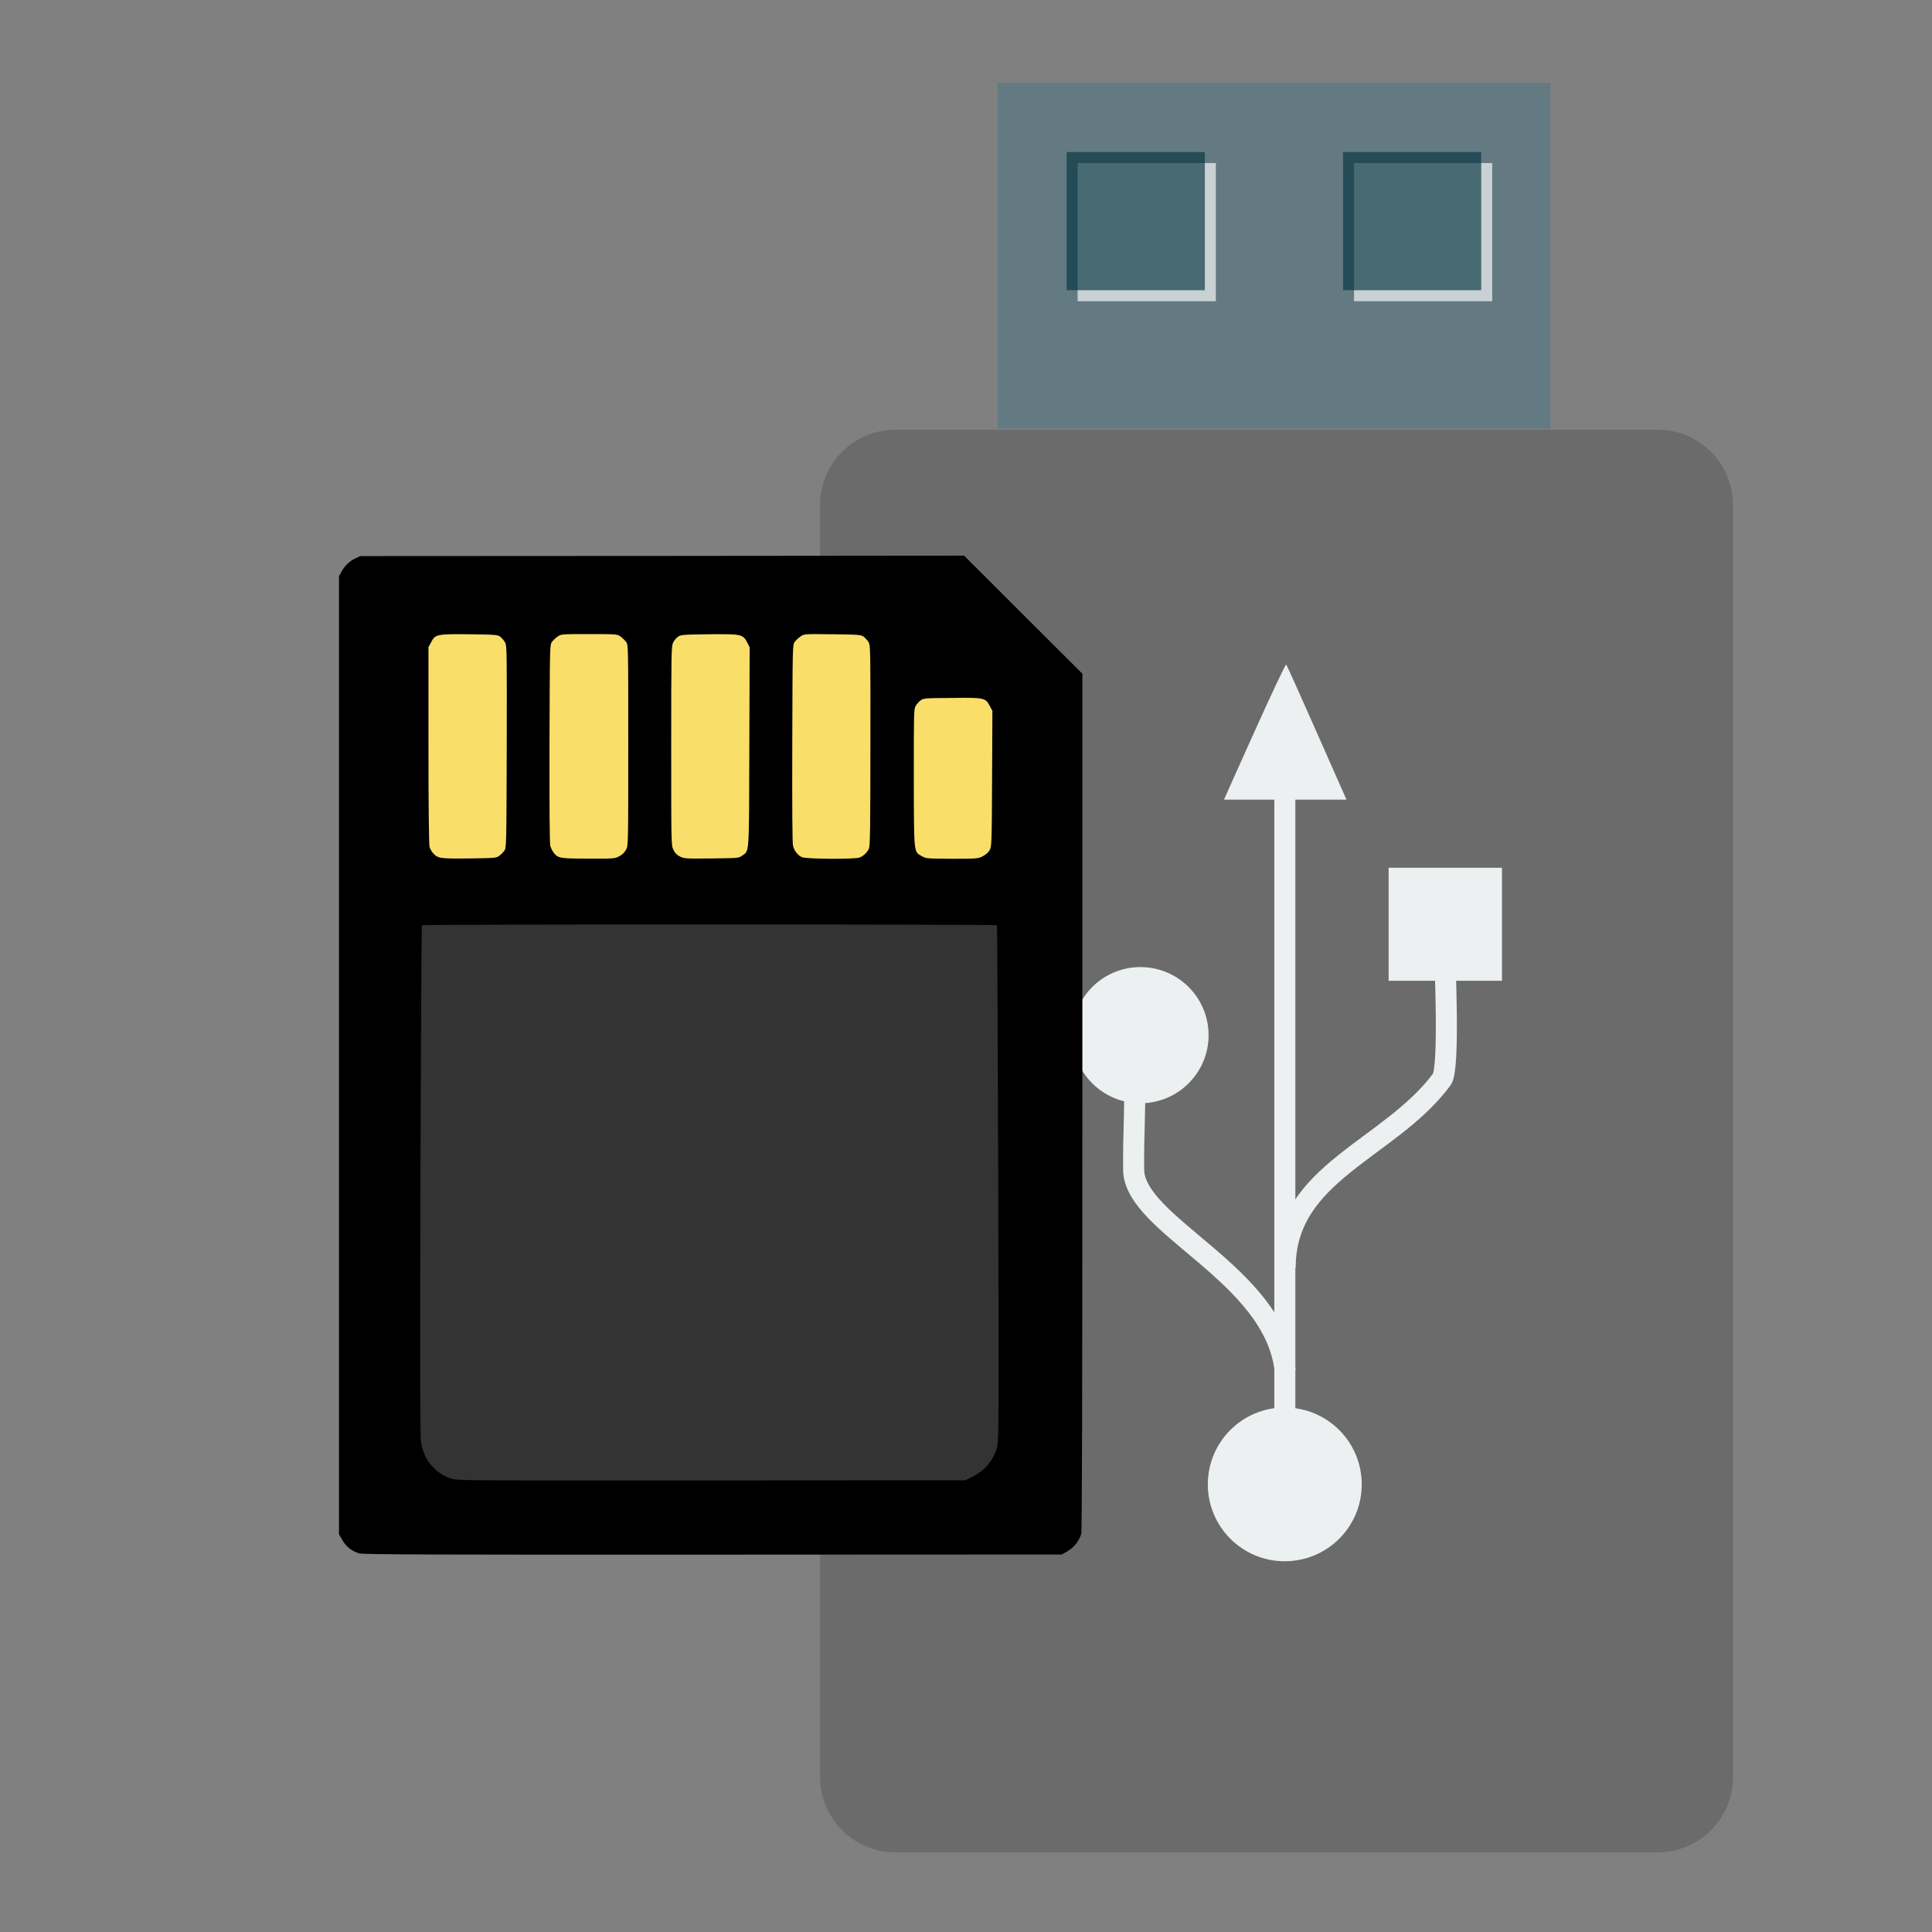 <?xml version="1.0" encoding="UTF-8"?>
<svg xmlns="http://www.w3.org/2000/svg" xmlns:xlink="http://www.w3.org/1999/xlink" width="48pt" height="48pt" viewBox="0 0 48 48" version="1.1">
<rect x="0" y="0" width="48" height="48" fill="#808080" stroke="none"/>
<g id="surface1">
<path style=" stroke:none;fill-rule:nonzero;fill:rgb(38.824%,47.843%,50.98%);fill-opacity:1;" d="M 24.785 10.645 L 38.52 10.645 L 38.52 2.062 L 24.785 2.062 Z M 24.785 10.645 "/>
<path style=" stroke:none;fill-rule:nonzero;fill:rgb(100%,100%,100%);fill-opacity:0.655;" d="M 26.773 7.484 L 30.207 7.484 L 30.207 4.051 L 26.773 4.051 Z M 26.773 7.484 "/>
<path style=" stroke:none;fill-rule:nonzero;fill:rgb(1.961%,20.784%,24.706%);fill-opacity:0.655;" d="M 26.5 7.211 L 29.934 7.211 L 29.934 3.777 L 26.5 3.777 Z M 26.5 7.211 "/>
<path style=" stroke:none;fill-rule:nonzero;fill:rgb(100%,100%,100%);fill-opacity:0.655;" d="M 33.641 7.484 L 37.074 7.484 L 37.074 4.051 L 33.641 4.051 Z M 33.641 7.484 "/>
<path style=" stroke:none;fill-rule:nonzero;fill:rgb(1.961%,20.784%,24.706%);fill-opacity:0.655;" d="M 33.367 7.211 L 36.801 7.211 L 36.801 3.777 L 33.367 3.777 Z M 33.367 7.211 "/>
<path style="fill-rule:nonzero;fill:#6B6B6B;fill-opacity:1;stroke-width:9.766;stroke-linecap:butt;stroke-linejoin:miter;stroke:#6B6B6B;stroke-opacity:1;stroke-miterlimit:4;" d="M 155.258 119.126 L 356.716 119.126 C 365.05 119.126 371.758 125.834 371.758 134.167 L 371.758 470.334 C 371.758 478.626 365.05 485.376 356.716 485.376 L 155.258 485.376 C 146.966 485.376 140.216 478.626 140.216 470.334 L 140.216 134.167 C 140.216 125.834 146.966 119.126 155.258 119.126 Z M 155.258 119.126 " transform="matrix(0.094,0,0,0.094,7.652,-0.063)"/>
<path style=" stroke:none;fill-rule:nonzero;fill:rgb(92.549%,94.118%,94.51%);fill-opacity:1;" d="M 34.5 24.367 L 34.5 21.559 L 37.316 21.559 L 37.316 24.367 Z M 34.5 24.367 "/>
<path style=" stroke:none;fill-rule:nonzero;fill:rgb(92.549%,94.118%,94.51%);fill-opacity:1;" d="M 31.918 34.969 C 32.977 34.969 33.832 35.824 33.832 36.879 C 33.832 37.934 32.977 38.789 31.918 38.789 C 30.863 38.789 30.008 37.934 30.008 36.879 C 30.008 35.824 30.863 34.969 31.918 34.969 Z M 31.918 34.969 "/>
<path style=" stroke:none;fill-rule:nonzero;fill:rgb(92.549%,94.118%,94.51%);fill-opacity:1;" d="M 28.332 24.027 C 29.27 24.027 30.027 24.785 30.027 25.719 C 30.027 26.652 29.27 27.41 28.332 27.41 C 27.398 27.41 26.641 26.652 26.641 25.719 C 26.641 24.785 27.398 24.027 28.332 24.027 Z M 28.332 24.027 "/>
<path style=" stroke:none;fill-rule:evenodd;fill:rgb(92.549%,94.118%,94.51%);fill-opacity:1;" d="M 30.41 19.867 C 30.41 19.867 31.922 16.461 31.957 16.512 C 31.996 16.562 33.453 19.867 33.453 19.867 Z M 30.41 19.867 "/>
<path style="fill:none;stroke-width:6.08;stroke-linecap:butt;stroke-linejoin:miter;stroke:rgb(92.549%,94.118%,94.51%);stroke-opacity:1;stroke-miterlimit:2.013;" d="M 256.77 269.507 C 253.77 241.509 213.136 227.646 213 211.42 C 212.909 200.42 213.454 195.603 213.363 181.603 " transform="matrix(0.086,0,0,0.086,9.847,10.877)"/>
<path style="fill:none;stroke-width:6.08;stroke-linecap:butt;stroke-linejoin:miter;stroke:rgb(92.549%,94.118%,94.51%);stroke-opacity:1;stroke-miterlimit:2.013;" d="M 256.77 239.736 C 256.77 212.147 287.04 205.647 302.085 185.285 C 304.358 181.831 302.858 150.651 302.858 148.651 " transform="matrix(0.086,0,0,0.086,9.847,10.877)"/>
<path style="fill:none;stroke-width:6.08;stroke-linecap:butt;stroke-linejoin:miter;stroke:rgb(92.549%,94.118%,94.51%);stroke-opacity:1;stroke-miterlimit:2.013;" d="M 256.679 302.914 L 256.679 96.154 " transform="matrix(0.086,0,0,0.086,9.847,10.877)"/>
<path style=" stroke:none;fill-rule:nonzero;fill:rgb(20%,20%,20%);fill-opacity:1;" d="M 9.32 19.562 L 25.707 19.562 L 25.707 38.039 L 9.32 38.039 Z M 9.32 19.562 "/>
<path style=" stroke:none;fill-rule:nonzero;fill:rgb(97.647%,87.059%,41.176%);fill-opacity:1;" d="M 17.938 15.496 C 17.836 15.496 17.723 15.5 17.602 15.5 C 16.805 15.508 16.805 15.508 16.711 15.586 C 16.664 15.629 16.609 15.695 16.59 15.734 C 16.559 15.816 16.547 20.941 16.582 21.094 C 16.609 21.215 16.738 21.336 16.879 21.375 C 16.938 21.395 17.301 21.402 17.73 21.395 C 18.422 21.383 18.488 21.379 18.594 21.316 C 18.656 21.281 18.723 21.223 18.734 21.188 C 18.762 21.109 18.809 18.719 18.812 16.992 L 18.816 15.82 L 18.727 15.688 C 18.66 15.594 18.598 15.543 18.516 15.523 C 18.461 15.508 18.246 15.5 17.938 15.496 Z M 13.812 15.609 L 13.668 15.727 L 13.523 15.848 L 13.512 18.48 C 13.504 20.238 13.512 21.145 13.539 21.219 C 13.586 21.363 13.719 21.469 13.895 21.492 C 13.977 21.504 14.359 21.512 14.75 21.512 C 15.418 21.508 15.465 21.5 15.582 21.438 C 15.816 21.309 15.805 21.48 15.805 18.566 C 15.805 17.117 15.793 15.895 15.777 15.852 C 15.766 15.812 15.695 15.738 15.625 15.691 L 15.5 15.609 Z M 19.727 15.637 L 19.578 15.754 L 19.434 15.871 L 19.426 18.438 C 19.418 19.848 19.422 21.043 19.434 21.094 C 19.445 21.145 19.496 21.23 19.551 21.285 C 19.629 21.367 19.684 21.391 19.816 21.41 C 19.91 21.422 20.301 21.43 20.68 21.426 C 21.445 21.418 21.52 21.402 21.652 21.215 C 21.715 21.125 21.719 21.016 21.719 18.52 C 21.719 16.066 21.715 15.914 21.652 15.82 C 21.547 15.652 21.453 15.637 20.539 15.637 Z M 11.703 15.691 C 11.27 15.691 10.836 15.703 10.75 15.727 C 10.676 15.746 10.609 15.805 10.547 15.902 L 10.449 16.047 L 10.453 17.68 C 10.457 18.578 10.469 19.758 10.48 20.297 L 10.504 21.281 L 10.617 21.375 C 10.688 21.43 10.789 21.48 10.871 21.492 C 11.051 21.52 11.934 21.523 12.324 21.496 C 12.598 21.477 12.633 21.465 12.742 21.379 L 12.859 21.281 L 12.871 18.637 C 12.883 15.688 12.891 15.824 12.637 15.734 C 12.562 15.711 12.133 15.695 11.703 15.691 Z M 23.641 17.07 C 22.883 17.07 22.844 17.074 22.758 17.137 C 22.586 17.262 22.59 17.215 22.59 19.176 C 22.59 20.18 22.605 21.055 22.621 21.125 C 22.656 21.273 22.703 21.324 22.859 21.379 C 23.012 21.434 24.148 21.441 24.328 21.391 C 24.395 21.375 24.492 21.32 24.551 21.27 L 24.648 21.18 L 24.672 20.273 C 24.68 19.773 24.691 18.922 24.695 18.383 C 24.695 17.402 24.695 17.398 24.621 17.281 C 24.484 17.062 24.52 17.07 23.641 17.07 Z M 23.641 17.07 "/>
<path style=" stroke:none;fill-rule:nonzero;fill:rgb(0%,0%,0%);fill-opacity:1;" d="M 8.926 38.594 C 8.75 38.547 8.598 38.426 8.504 38.262 L 8.422 38.117 L 8.422 14.316 L 8.48 14.211 C 8.562 14.055 8.684 13.941 8.824 13.875 L 8.949 13.816 L 16.453 13.812 L 23.953 13.805 L 25.422 15.273 L 26.891 16.738 L 26.891 27.375 C 26.891 34.535 26.883 38.047 26.863 38.109 C 26.816 38.277 26.68 38.449 26.523 38.539 L 26.379 38.621 L 17.715 38.625 C 10.695 38.629 9.031 38.621 8.926 38.594 Z M 24.156 36.691 C 24.477 36.531 24.688 36.277 24.773 35.945 C 24.816 35.789 24.816 35.316 24.801 29.395 C 24.789 25.883 24.777 23 24.77 22.988 C 24.75 22.961 10.496 22.961 10.48 22.988 C 10.473 23 10.457 25.852 10.445 29.328 C 10.434 34.082 10.438 35.691 10.461 35.84 C 10.527 36.27 10.812 36.609 11.219 36.738 C 11.363 36.785 11.586 36.785 17.676 36.781 L 23.984 36.777 Z M 12.398 21.266 C 12.441 21.238 12.496 21.18 12.527 21.141 C 12.582 21.066 12.582 21.047 12.59 18.562 C 12.594 16.215 12.594 16.051 12.551 15.965 C 12.523 15.914 12.469 15.852 12.43 15.82 C 12.359 15.77 12.312 15.766 11.652 15.758 C 10.844 15.75 10.812 15.758 10.707 15.965 L 10.645 16.078 L 10.645 18.516 C 10.645 20.023 10.656 20.988 10.672 21.043 C 10.688 21.094 10.727 21.16 10.758 21.195 C 10.879 21.328 10.926 21.336 11.652 21.328 C 12.289 21.32 12.332 21.316 12.398 21.266 Z M 15.387 21.273 C 15.461 21.234 15.52 21.176 15.555 21.109 C 15.609 21.008 15.609 20.984 15.609 18.512 C 15.609 16.023 15.609 16.02 15.555 15.945 C 15.523 15.906 15.461 15.844 15.414 15.812 C 15.328 15.754 15.309 15.754 14.637 15.754 C 13.965 15.754 13.941 15.754 13.859 15.812 C 13.809 15.844 13.746 15.906 13.715 15.945 C 13.66 16.02 13.66 16.031 13.652 18.469 C 13.648 20.078 13.656 20.949 13.672 21.016 C 13.688 21.07 13.727 21.148 13.758 21.188 C 13.863 21.324 13.922 21.332 14.625 21.332 C 15.25 21.336 15.277 21.332 15.387 21.273 Z M 18.434 21.262 C 18.621 21.125 18.609 21.309 18.617 18.559 L 18.625 16.082 L 18.566 15.965 C 18.457 15.758 18.43 15.75 17.617 15.758 C 16.957 15.766 16.914 15.77 16.844 15.82 C 16.801 15.852 16.746 15.914 16.723 15.965 C 16.68 16.051 16.676 16.227 16.676 18.527 C 16.676 20.969 16.676 21.004 16.73 21.113 C 16.77 21.191 16.816 21.242 16.895 21.281 C 17 21.332 17.039 21.336 17.676 21.328 C 18.332 21.32 18.352 21.32 18.434 21.262 Z M 21.355 21.305 C 21.453 21.27 21.547 21.18 21.59 21.078 C 21.617 21.012 21.625 20.535 21.625 18.516 C 21.629 16.176 21.625 16.035 21.582 15.957 C 21.555 15.914 21.5 15.852 21.461 15.82 C 21.387 15.77 21.348 15.766 20.68 15.758 C 19.984 15.75 19.977 15.75 19.891 15.812 C 19.84 15.844 19.777 15.906 19.746 15.945 C 19.691 16.02 19.691 16.031 19.684 18.469 C 19.68 20.078 19.684 20.949 19.703 21.016 C 19.738 21.145 19.824 21.254 19.926 21.297 C 20.027 21.344 21.238 21.352 21.355 21.305 Z M 24.418 21.273 C 24.484 21.238 24.555 21.18 24.586 21.125 C 24.637 21.035 24.641 20.984 24.648 19.348 L 24.656 17.66 L 24.594 17.547 C 24.488 17.336 24.457 17.328 23.648 17.34 C 22.98 17.344 22.941 17.348 22.871 17.402 C 22.832 17.43 22.777 17.492 22.75 17.539 C 22.703 17.613 22.703 17.723 22.703 19.324 C 22.707 21.246 22.699 21.156 22.906 21.273 C 23.004 21.332 23.035 21.332 23.652 21.336 C 24.273 21.336 24.305 21.332 24.418 21.273 Z M 24.418 21.273 "/>
</g>
</svg>

